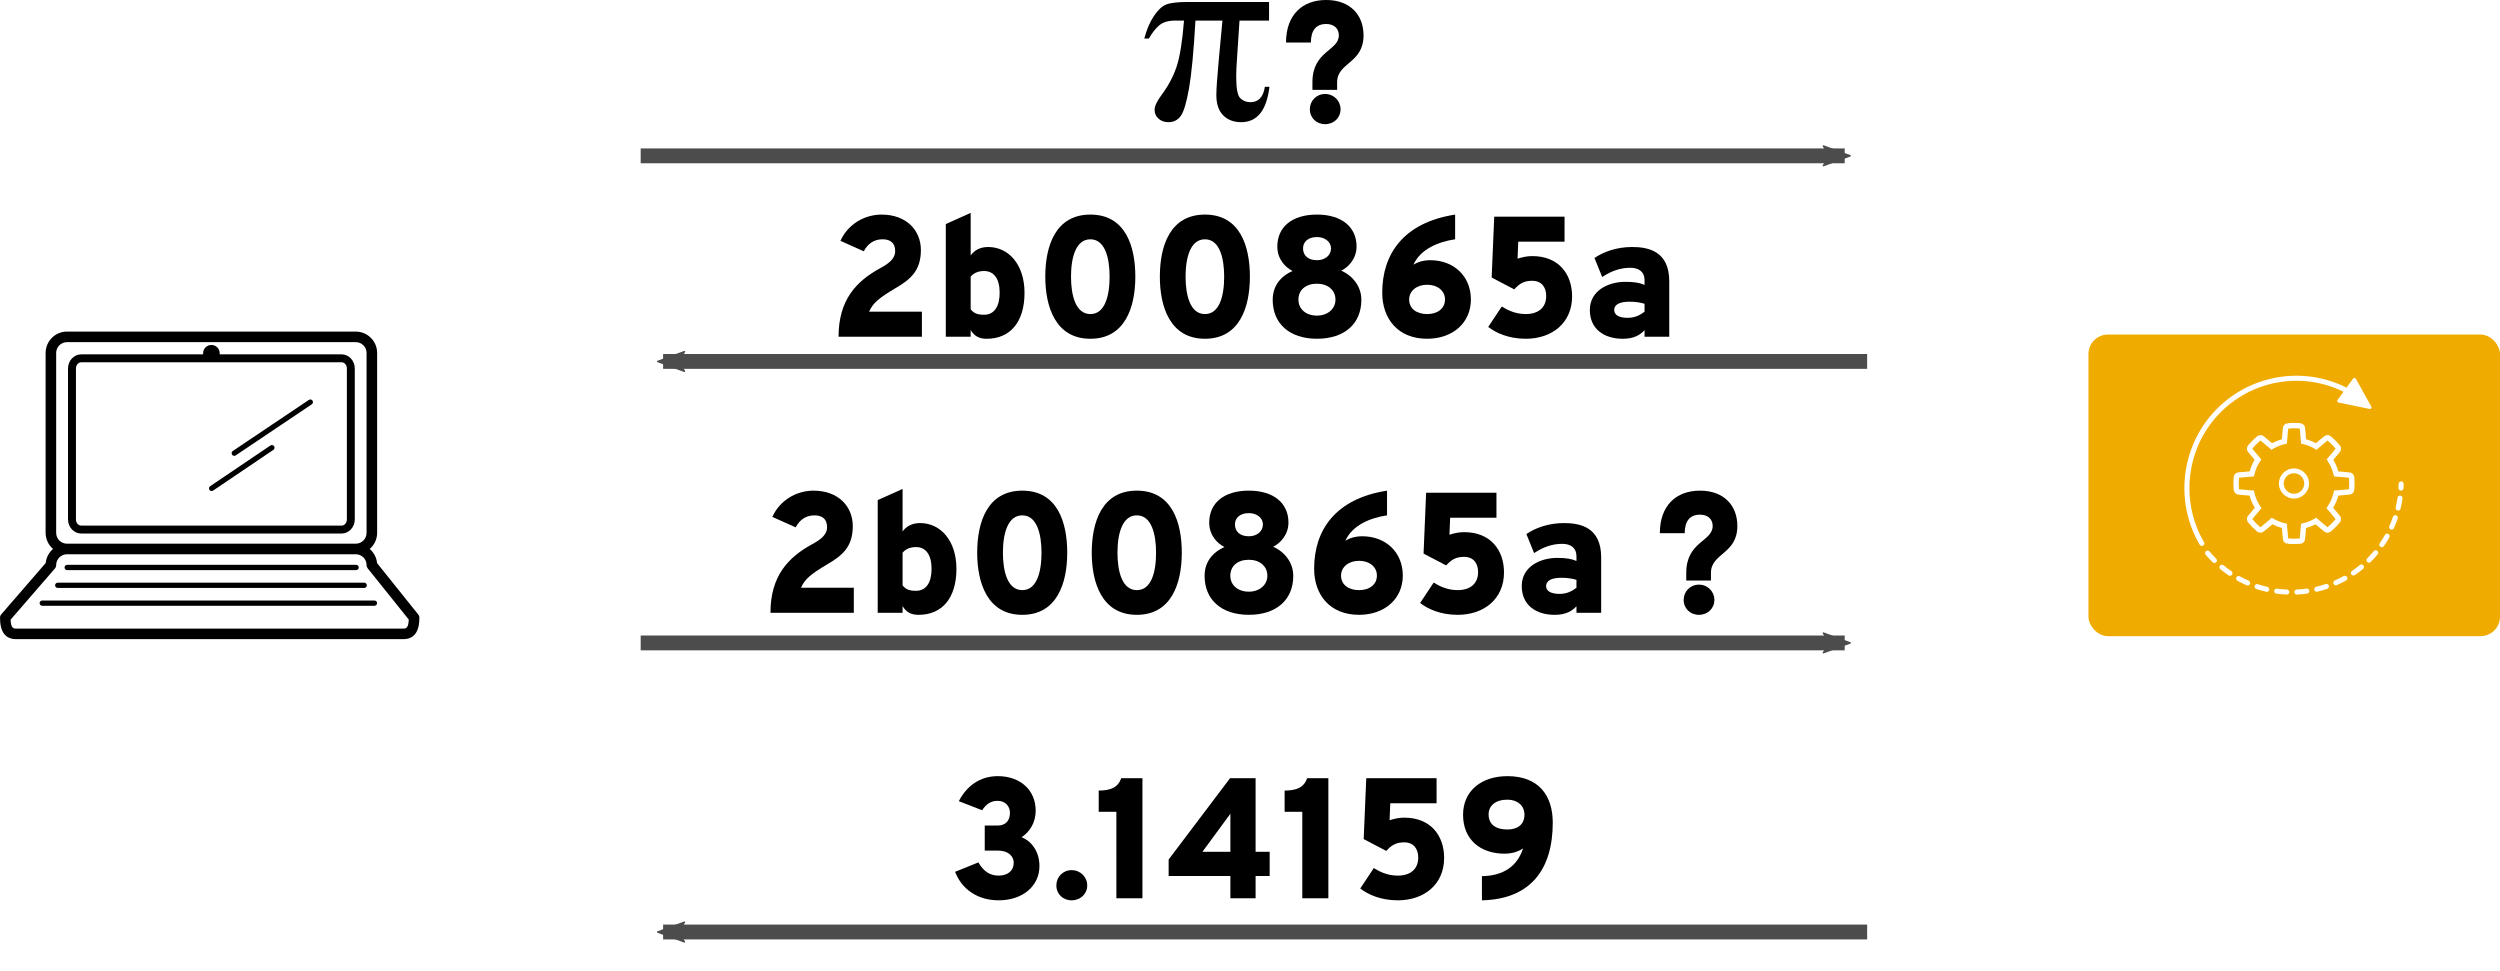 <?xml version="1.0" encoding="UTF-8" standalone="no"?>
<!-- Created with Inkscape (http://www.inkscape.org/) -->

<svg
   xmlns:dc="http://purl.org/dc/elements/1.1/"
   xmlns:cc="http://creativecommons.org/ns#"
   xmlns:rdf="http://www.w3.org/1999/02/22-rdf-syntax-ns#"
   xmlns:svg="http://www.w3.org/2000/svg"
   xmlns="http://www.w3.org/2000/svg"
   xmlns:sodipodi="http://sodipodi.sourceforge.net/DTD/sodipodi-0.dtd"
   xmlns:inkscape="http://www.inkscape.org/namespaces/inkscape"
   width="932.888"
   height="362.222"
   viewBox="0 0 246.827 95.838"
   version="1.1"
   id="svg17266"
   inkscape:version="0.92.2 (5c3e80d, 2017-08-06)"
   sodipodi:docname="asynchronous.svg">
  <defs
     id="defs17260">
    <marker
       inkscape:stockid="Arrow2Mend"
       orient="auto"
       refY="0"
       refX="0"
       id="Arrow2Mend"
       style="overflow:visible"
       inkscape:isstock="true">
      <path
         id="path2938"
         style="fill:#4c4c4c;fill-opacity:1;fill-rule:evenodd;stroke:#4c4c4c;stroke-width:0.625;stroke-linejoin:round;stroke-opacity:1"
         d="M 8.719,4.034 -2.207,0.016 8.719,-4.002 c -1.745,2.372 -1.735,5.617 -6e-7,8.035 z"
         transform="scale(-0.6)"
         inkscape:connector-curvature="0" />
    </marker>
    <marker
       inkscape:stockid="Arrow1Send"
       orient="auto"
       refY="0"
       refX="0"
       id="Arrow1Send"
       style="overflow:visible"
       inkscape:isstock="true">
      <path
         id="path2926"
         d="M 0,0 5,-5 -12.5,0 5,5 Z"
         style="fill:#000000;fill-opacity:1;fill-rule:evenodd;stroke:#000000;stroke-width:1pt;stroke-opacity:1"
         transform="matrix(-0.2,0,0,-0.2,-1.2,0)"
         inkscape:connector-curvature="0" />
    </marker>
    <marker
       inkscape:stockid="Arrow1Mend"
       orient="auto"
       refY="0"
       refX="0"
       id="Arrow1Mend"
       style="overflow:visible"
       inkscape:isstock="true">
      <path
         id="path2920"
         d="M 0,0 5,-5 -12.5,0 5,5 Z"
         style="fill:#000000;fill-opacity:1;fill-rule:evenodd;stroke:#000000;stroke-width:1pt;stroke-opacity:1"
         transform="matrix(-0.4,0,0,-0.4,-4,0)"
         inkscape:connector-curvature="0" />
    </marker>
    <marker
       inkscape:stockid="Arrow1Sstart"
       orient="auto"
       refY="0"
       refX="0"
       id="Arrow1Sstart"
       style="overflow:visible"
       inkscape:isstock="true">
      <path
         id="path2923"
         d="M 0,0 5,-5 -12.5,0 5,5 Z"
         style="fill:#000000;fill-opacity:1;fill-rule:evenodd;stroke:#000000;stroke-width:1pt;stroke-opacity:1"
         transform="matrix(0.2,0,0,0.2,1.2,0)"
         inkscape:connector-curvature="0" />
    </marker>
    <marker
       inkscape:stockid="Arrow2Mend"
       orient="auto"
       refY="0"
       refX="0"
       id="Arrow2Mend-6"
       style="overflow:visible"
       inkscape:isstock="true">
      <path
         inkscape:connector-curvature="0"
         id="path2938-1"
         style="fill:#4c4c4c;fill-opacity:1;fill-rule:evenodd;stroke:#4c4c4c;stroke-width:0.625;stroke-linejoin:round;stroke-opacity:1"
         d="M 8.719,4.034 -2.207,0.016 8.719,-4.002 c -1.745,2.372 -1.735,5.617 -6e-7,8.035 z"
         transform="scale(-0.6)" />
    </marker>
    <marker
       inkscape:stockid="Arrow2Mend"
       orient="auto"
       refY="0"
       refX="0"
       id="Arrow2Mend-6-0"
       style="overflow:visible"
       inkscape:isstock="true">
      <path
         inkscape:connector-curvature="0"
         id="path2938-1-5"
         style="fill:#4c4c4c;fill-opacity:1;fill-rule:evenodd;stroke:#4c4c4c;stroke-width:0.625;stroke-linejoin:round;stroke-opacity:1"
         d="M 8.719,4.034 -2.207,0.016 8.719,-4.002 c -1.745,2.372 -1.735,5.617 -6e-7,8.035 z"
         transform="scale(-0.6)" />
    </marker>
    <marker
       inkscape:stockid="Arrow2Mend"
       orient="auto"
       refY="0"
       refX="0"
       id="Arrow2Mend-0"
       style="overflow:visible"
       inkscape:isstock="true">
      <path
         id="path2938-2"
         style="fill:#4c4c4c;fill-opacity:1;fill-rule:evenodd;stroke:#4c4c4c;stroke-width:0.625;stroke-linejoin:round;stroke-opacity:1"
         d="M 8.719,4.034 -2.207,0.016 8.719,-4.002 c -1.745,2.372 -1.735,5.617 -6e-7,8.035 z"
         transform="scale(-0.6)"
         inkscape:connector-curvature="0" />
    </marker>
  </defs>
  <sodipodi:namedview
     id="base"
     pagecolor="#ffffff"
     bordercolor="#666666"
     borderopacity="1.0"
     inkscape:pageopacity="0.0"
     inkscape:pageshadow="2"
     inkscape:zoom="1.4"
     inkscape:cx="537.45241"
     inkscape:cy="318.41309"
     inkscape:document-units="mm"
     inkscape:current-layer="layer1"
     showgrid="false"
     inkscape:window-width="2552"
     inkscape:window-height="1400"
     inkscape:window-x="4"
     inkscape:window-y="4"
     inkscape:window-maximized="1"
     units="px"
     fit-margin-top="0"
     fit-margin-left="0"
     fit-margin-right="0"
     fit-margin-bottom="0" />
  <g
     inkscape:label="Layer 1"
     inkscape:groupmode="layer"
     id="layer1"
     transform="translate(26.372,-73.133)">
    <g
       id="g1137"
       transform="translate(63.406,57.224)">
      <rect
         ry="1.929"
         y="48.938"
         x="116.417"
         height="29.781"
         width="40.632"
         id="rect874"
         style="opacity:1;fill:#f0ab00;fill-opacity:1;stroke:none;stroke-width:0.638;stroke-miterlimit:4;stroke-dasharray:1.276, 0.638;stroke-dashoffset:0;stroke-opacity:1" />
      <g
         transform="matrix(0.317,0,0,0.317,113.89,40.985)"
         id="g1104">
        <g
           style="display:none"
           id="button"
           display="none">
          <circle
             style="display:inline;fill:#dcdcdc"
             display="inline"
             cx="72"
             cy="72"
             r="54"
             id="circle1012" />
        </g>
        <g
           style="display:none"
           id="template"
           display="none">
          <circle
             style="display:inline;fill:none;stroke:#ffffff;stroke-width:0.25;stroke-miterlimit:10"
             display="inline"
             stroke-miterlimit="10"
             cx="72"
             cy="72"
             r="36"
             id="circle1015" />
          <g
             style="display:inline"
             display="inline"
             id="g1019">
            <circle
               style="fill:none;stroke:#ffffff;stroke-width:0.25;stroke-linecap:round;stroke-miterlimit:10;stroke-dasharray:1.988, 1.988"
               stroke-miterlimit="10"
               cx="72"
               cy="72"
               r="40.5"
               id="circle1017" />
          </g>
          <line
             style="display:inline;fill:none;stroke:#ffffff;stroke-width:0.25;stroke-miterlimit:10"
             display="inline"
             stroke-miterlimit="10"
             x1="72"
             y1="18"
             x2="72"
             y2="126"
             id="line1021" />
          <line
             style="display:inline;fill:none;stroke:#ffffff;stroke-width:0.25;stroke-miterlimit:10"
             display="inline"
             stroke-miterlimit="10"
             x1="126"
             y1="72"
             x2="18"
             y2="72"
             id="line1023" />
          <line
             style="display:inline;fill:none;stroke:#ffffff;stroke-width:0.25;stroke-miterlimit:10"
             display="inline"
             stroke-miterlimit="10"
             x1="110.184"
             y1="33.816"
             x2="33.816"
             y2="110.184"
             id="line1025" />
          <line
             style="display:inline;fill:none;stroke:#ffffff;stroke-width:0.25;stroke-miterlimit:10"
             display="inline"
             stroke-miterlimit="10"
             x1="110.184"
             y1="110.184"
             x2="33.816"
             y2="33.816"
             id="line1027" />
        </g>
        <g
           id="icon">
          <g
             id="g1064">
            <path
               style="fill:#ffffff"
               inkscape:connector-curvature="0"
               d="m 75.875,104.217 c -1.006,0.142 -2.033,0.239 -3.053,0.287 -0.433,0.021 -0.768,0.389 -0.747,0.822 0.02,0.42 0.367,0.748 0.784,0.748 0.013,0 0.025,0 0.038,-0.001 1.067,-0.051 2.143,-0.153 3.198,-0.301 0.429,-0.061 0.728,-0.458 0.668,-0.887 -0.061,-0.429 -0.448,-0.733 -0.888,-0.668 z"
               id="path1030" />
            <path
               style="fill:#ffffff"
               inkscape:connector-curvature="0"
               d="m 69.755,104.508 c -1.018,-0.045 -2.046,-0.139 -3.053,-0.278 -0.427,-0.064 -0.826,0.24 -0.885,0.67 -0.059,0.429 0.241,0.826 0.671,0.885 1.056,0.146 2.132,0.244 3.198,0.291 0.012,0.001 0.024,0.001 0.036,0.001 0.418,0 0.765,-0.329 0.784,-0.75 0.018,-0.432 -0.317,-0.8 -0.751,-0.819 z"
               id="path1032" />
            <path
               style="fill:#ffffff"
               inkscape:connector-curvature="0"
               d="m 81.838,102.803 c -0.971,0.327 -1.963,0.611 -2.948,0.845 -0.423,0.1 -0.683,0.523 -0.583,0.945 0.085,0.361 0.407,0.604 0.763,0.604 0.06,0 0.121,-0.007 0.182,-0.021 1.033,-0.245 2.072,-0.542 3.088,-0.885 0.411,-0.138 0.632,-0.583 0.493,-0.995 -0.139,-0.409 -0.58,-0.634 -0.995,-0.493 z"
               id="path1034" />
            <path
               style="fill:#ffffff"
               inkscape:connector-curvature="0"
               d="m 50.038,96.957 c -0.335,-0.274 -0.829,-0.225 -1.105,0.109 -0.275,0.336 -0.227,0.83 0.109,1.106 0.825,0.676 1.691,1.323 2.575,1.921 0.135,0.091 0.288,0.135 0.439,0.135 0.252,0 0.499,-0.121 0.651,-0.345 0.243,-0.359 0.149,-0.847 -0.21,-1.09 -0.844,-0.572 -1.671,-1.19 -2.459,-1.836 z"
               id="path1036" />
            <path
               style="fill:#ffffff"
               inkscape:connector-curvature="0"
               d="m 63.685,103.674 c -0.991,-0.231 -1.985,-0.51 -2.953,-0.83 -0.414,-0.137 -0.856,0.087 -0.992,0.498 -0.137,0.412 0.087,0.856 0.498,0.992 1.014,0.336 2.054,0.628 3.092,0.869 0.06,0.015 0.119,0.021 0.178,0.021 0.357,0 0.68,-0.245 0.764,-0.607 0.098,-0.423 -0.165,-0.846 -0.587,-0.943 z"
               id="path1038" />
            <path
               style="fill:#ffffff"
               inkscape:connector-curvature="0"
               d="m 45.681,92.648 c -0.278,-0.334 -0.774,-0.375 -1.107,-0.097 -0.332,0.278 -0.375,0.774 -0.097,1.106 0.684,0.816 1.417,1.61 2.177,2.363 0.153,0.151 0.353,0.227 0.552,0.227 0.202,0 0.404,-0.077 0.558,-0.233 0.305,-0.308 0.303,-0.805 -0.006,-1.11 -0.724,-0.718 -1.424,-1.477 -2.077,-2.256 z"
               id="path1040" />
            <path
               style="fill:#ffffff"
               inkscape:connector-curvature="0"
               d="m 87.443,100.321 c -0.404,0.224 -0.814,0.442 -1.232,0.651 -0.501,0.253 -1.007,0.492 -1.516,0.718 -0.396,0.176 -0.575,0.64 -0.4,1.036 0.13,0.293 0.417,0.467 0.719,0.467 0.106,0 0.214,-0.021 0.318,-0.068 0.532,-0.236 1.062,-0.486 1.586,-0.75 0.436,-0.22 0.864,-0.447 1.287,-0.682 0.379,-0.21 0.516,-0.688 0.305,-1.067 -0.21,-0.38 -0.687,-0.518 -1.067,-0.305 z"
               id="path1042" />
            <path
               style="fill:#ffffff"
               inkscape:connector-curvature="0"
               d="m 57.868,101.748 c -0.935,-0.409 -1.861,-0.864 -2.754,-1.355 -0.38,-0.209 -0.857,-0.071 -1.066,0.309 -0.209,0.38 -0.071,0.858 0.309,1.067 0.934,0.514 1.904,0.991 2.882,1.418 0.102,0.045 0.209,0.066 0.314,0.066 0.302,0 0.591,-0.176 0.72,-0.471 0.174,-0.398 -0.008,-0.861 -0.405,-1.034 z"
               id="path1044" />
            <path
               style="fill:#ffffff"
               inkscape:connector-curvature="0"
               d="m 96.847,92.537 c -0.651,0.782 -1.347,1.544 -2.07,2.264 -0.307,0.306 -0.307,0.803 -0.001,1.11 0.153,0.154 0.354,0.231 0.556,0.231 0.201,0 0.401,-0.077 0.554,-0.229 0.757,-0.755 1.487,-1.553 2.168,-2.372 0.278,-0.333 0.232,-0.828 -0.101,-1.106 -0.333,-0.276 -0.828,-0.231 -1.106,0.102 z"
               id="path1046" />
            <path
               style="fill:#ffffff"
               inkscape:connector-curvature="0"
               d="m 92.504,96.865 c -0.782,0.647 -1.607,1.268 -2.452,1.845 -0.358,0.245 -0.451,0.733 -0.206,1.091 0.152,0.223 0.399,0.343 0.65,0.343 0.153,0 0.307,-0.044 0.442,-0.136 0.886,-0.604 1.75,-1.254 2.569,-1.932 0.334,-0.277 0.38,-0.771 0.104,-1.106 -0.279,-0.336 -0.774,-0.382 -1.107,-0.105 z"
               id="path1048" />
            <path
               style="fill:#ffffff"
               inkscape:connector-curvature="0"
               d="m 105.123,75.26 c -0.431,-0.071 -0.827,0.235 -0.889,0.664 -0.147,1.012 -0.341,2.026 -0.578,3.012 -0.101,0.422 0.159,0.846 0.58,0.947 0.061,0.015 0.124,0.021 0.184,0.021 0.354,0 0.676,-0.242 0.763,-0.602 0.248,-1.033 0.451,-2.094 0.604,-3.153 0.063,-0.429 -0.234,-0.827 -0.664,-0.889 z"
               id="path1050" />
            <path
               style="fill:#ffffff"
               inkscape:connector-curvature="0"
               d="m 101.383,87.183 c -0.379,-0.211 -0.857,-0.076 -1.068,0.303 -0.495,0.886 -1.039,1.763 -1.618,2.606 -0.245,0.357 -0.155,0.847 0.202,1.092 0.136,0.094 0.291,0.138 0.444,0.138 0.25,0 0.495,-0.119 0.648,-0.34 0.606,-0.883 1.176,-1.801 1.695,-2.73 0.212,-0.38 0.076,-0.859 -0.303,-1.069 z"
               id="path1052" />
            <path
               style="fill:#ffffff"
               inkscape:connector-curvature="0"
               d="m 103.8,81.392 c -0.411,-0.139 -0.856,0.082 -0.996,0.492 -0.327,0.968 -0.703,1.929 -1.116,2.858 -0.176,0.396 0.002,0.86 0.399,1.037 0.104,0.046 0.212,0.068 0.318,0.068 0.301,0 0.588,-0.173 0.719,-0.466 0.432,-0.972 0.826,-1.979 1.169,-2.991 0.138,-0.413 -0.082,-0.859 -0.493,-0.998 z"
               id="path1054" />
            <path
               style="fill:#ffffff"
               inkscape:connector-curvature="0"
               d="m 105.369,70.832 c -0.438,0 -0.791,0.34 -0.797,0.774 -0.006,0.422 -0.019,0.845 -0.041,1.266 -0.022,0.433 0.311,0.803 0.744,0.825 0.014,10e-4 0.028,10e-4 0.041,10e-4 0.415,0 0.761,-0.325 0.784,-0.745 0.022,-0.441 0.037,-0.883 0.043,-1.325 0.006,-0.433 -0.34,-0.789 -0.774,-0.796 z"
               id="path1056" />
            <path
               style="fill:#ffffff"
               inkscape:connector-curvature="0"
               d="m 87.423,42.908 -1.873,2.578 c -0.099,0.136 -0.123,0.316 -0.062,0.475 0.061,0.158 0.199,0.275 0.365,0.308 l 9.684,1.993 c 0.192,0.039 0.389,-0.037 0.506,-0.195 l 10e-4,-10e-4 c 0.115,-0.158 0.128,-0.368 0.031,-0.536 l -4.83,-8.675 c -0.084,-0.15 -0.236,-0.246 -0.407,-0.256 -0.171,-0.011 -0.335,0.067 -0.435,0.205 l -2.044,2.813 C 74.606,34.725 57.901,37.646 47.28,48.958 36.743,60.182 34.826,77.283 42.619,90.545 c 0.146,0.248 0.409,0.387 0.678,0.387 0.135,0 0.272,-0.035 0.397,-0.108 0.374,-0.22 0.499,-0.701 0.279,-1.075 C 36.531,77.085 38.362,60.752 48.425,50.033 58.51,39.294 74.335,36.474 87.423,42.908 Z"
               id="path1058" />
            <path
               style="fill:#ffffff"
               inkscape:connector-curvature="0"
               d="m 90.775,73.374 c 0.01,-0.17 0.077,-1.361 0.077,-1.998 0,-0.57 -0.06,-1.388 -0.089,-1.782 l -0.011,-0.161 c -0.037,-0.582 -0.548,-1.103 -1.011,-1.299 -0.148,-0.063 -0.333,-0.141 -3.965,-0.424 -0.35,-1.266 -0.868,-2.47 -1.547,-3.59 2.158,-2.532 2.224,-2.699 2.28,-2.842 0.189,-0.464 0.182,-1.194 -0.202,-1.63 l -0.113,-0.13 c -0.262,-0.303 -0.79,-0.915 -1.191,-1.316 -0.469,-0.468 -1.421,-1.318 -1.537,-1.417 -0.119,-0.088 -0.547,-0.375 -1.092,-0.375 -0.284,0 -0.547,0.077 -0.781,0.229 -0.252,0.164 -1.19,0.938 -2.793,2.305 -0.963,-0.522 -1.984,-0.932 -3.046,-1.221 -0.126,-1.605 -0.282,-3.435 -0.361,-3.808 -0.155,-0.722 -0.829,-1.133 -1.519,-1.228 -0.17,-0.01 -1.361,-0.077 -1.998,-0.077 -0.57,0 -1.385,0.06 -1.783,0.089 l 0.037,0.498 v 0 L 69.935,52.71 c -0.581,0.036 -1.104,0.547 -1.297,1.003 -0.063,0.146 -0.143,0.326 -0.43,4.009 -1.061,0.289 -2.082,0.698 -3.046,1.221 -1.602,-1.366 -2.54,-2.141 -2.793,-2.305 -0.234,-0.152 -0.497,-0.229 -0.781,-0.229 -0.545,0 -0.973,0.287 -1.148,0.421 -0.054,0.049 -1.009,0.898 -1.48,1.37 -0.404,0.404 -0.94,1.025 -1.229,1.359 l -0.074,0.085 c -0.386,0.438 -0.394,1.167 -0.206,1.627 0.059,0.148 0.124,0.315 2.282,2.847 -0.679,1.12 -1.197,2.324 -1.547,3.59 -3.639,0.284 -3.82,0.362 -3.967,0.424 -0.461,0.196 -0.972,0.717 -1.009,1.302 l -0.012,0.16 c -0.028,0.392 -0.088,1.209 -0.088,1.78 0,0.637 0.067,1.828 0.085,2.088 0.086,0.6 0.497,1.273 1.22,1.428 0.37,0.079 2.166,0.232 3.741,0.357 0.357,1.336 0.904,2.605 1.628,3.781 -2.204,2.583 -2.272,2.753 -2.332,2.903 -0.188,0.464 -0.182,1.194 0.208,1.637 l 0.119,0.137 c 0.265,0.306 0.785,0.907 1.18,1.303 0.472,0.472 1.427,1.321 1.537,1.417 0.085,0.062 0.532,0.375 1.092,0.375 0.284,0 0.547,-0.077 0.781,-0.229 0.259,-0.168 1.233,-0.974 2.899,-2.396 0.937,0.498 1.926,0.89 2.947,1.167 0.279,3.574 0.357,3.756 0.42,3.9 0.195,0.461 0.718,0.972 1.299,1.008 l 0.031,-0.499 v 0 l 0.131,0.511 c 0.395,0.029 1.209,0.088 1.779,0.088 0.637,0 1.828,-0.067 2.089,-0.085 0.599,-0.087 1.272,-0.498 1.428,-1.22 0.079,-0.37 0.23,-2.145 0.353,-3.704 1.023,-0.278 2.012,-0.669 2.947,-1.167 1.201,1.025 2.582,2.189 2.9,2.396 0.234,0.152 0.497,0.229 0.782,0.229 0.544,0 0.972,-0.287 1.142,-0.417 0.065,-0.057 1.018,-0.907 1.486,-1.375 0.4,-0.401 0.93,-1.012 1.199,-1.325 l 0.104,-0.12 c 0.386,-0.438 0.394,-1.167 0.205,-1.629 -0.061,-0.152 -0.129,-0.322 -2.333,-2.906 0.724,-1.176 1.271,-2.445 1.628,-3.781 1.575,-0.125 3.369,-0.277 3.741,-0.357 0.725,-0.152 1.136,-0.826 1.229,-1.515 z m -6.314,0.309 -0.132,0.602 c -0.348,1.564 -0.979,3.027 -1.876,4.347 l -0.356,0.526 0.413,0.483 c 1.563,1.824 2.31,2.738 2.437,2.953 l -0.024,0.028 c -0.234,0.271 -0.735,0.851 -1.095,1.21 -0.42,0.419 -1.284,1.191 -1.35,1.255 -0.014,0.009 -0.037,0.021 -0.058,0.031 -0.358,-0.272 -1.595,-1.307 -3.084,-2.584 l -0.452,-0.386 -0.511,0.301 c -1.118,0.656 -2.327,1.134 -3.593,1.42 l -0.601,0.135 -0.046,0.613 c -0.153,1.983 -0.293,3.555 -0.354,3.989 -0.007,0.004 -0.009,0.007 -10e-4,0.008 -0.161,0.009 -1.311,0.074 -1.902,0.074 -0.524,0 -1.292,-0.057 -1.66,-0.084 L 70.186,88.6 c -0.049,-0.346 -0.171,-1.573 -0.354,-3.983 l -0.047,-0.614 -0.601,-0.134 c -1.266,-0.286 -2.475,-0.764 -3.592,-1.42 l -0.512,-0.301 -0.452,0.386 c -1.52,1.302 -2.734,2.319 -3.086,2.585 -0.009,-0.003 -0.016,-0.004 -0.008,0.004 -0.116,-0.103 -0.979,-0.873 -1.396,-1.291 -0.363,-0.364 -0.854,-0.931 -1.136,-1.258 0.22,-0.293 1.03,-1.276 2.45,-2.934 L 61.868,79.157 61.51,78.63 c -0.896,-1.319 -1.527,-2.782 -1.875,-4.345 l -0.132,-0.603 -0.617,-0.048 c -1.996,-0.153 -3.58,-0.294 -4.024,-0.355 -0.007,-0.016 -0.012,-0.032 -0.014,-0.044 -0.015,-0.262 -0.072,-1.306 -0.072,-1.86 0,-0.522 0.057,-1.289 0.085,-1.658 l 0.002,-0.034 c 0.395,-0.057 1.849,-0.193 4.048,-0.36 l 0.61,-0.046 0.137,-0.596 c 0.345,-1.497 0.951,-2.9 1.802,-4.171 L 61.81,63.986 61.4,63.507 C 59.777,61.61 59.132,60.812 59.019,60.618 l 0.005,-0.005 c 0.241,-0.28 0.745,-0.863 1.114,-1.233 0.419,-0.419 1.281,-1.188 1.344,-1.251 0.018,-0.012 0.042,-0.024 0.063,-0.035 0.261,0.199 1.095,0.881 2.981,2.495 l 0.455,0.391 0.514,-0.308 c 1.142,-0.683 2.38,-1.179 3.682,-1.474 l 0.598,-0.136 0.05,-0.613 c 0.195,-2.578 0.322,-3.834 0.388,-4.089 h 0.006 c 0.368,-0.027 1.136,-0.084 1.66,-0.084 0.591,0 1.739,0.065 1.831,0.065 0.024,0.005 0.05,0.013 0.072,0.021 0.057,0.41 0.189,1.851 0.36,4.087 l 0.047,0.613 0.6,0.136 c 1.302,0.294 2.541,0.791 3.683,1.473 l 0.514,0.309 0.455,-0.39 c 1.889,-1.617 2.723,-2.298 2.982,-2.496 0.014,0.005 0.023,0.009 0.025,0.009 0,0 0,0 0,0 0.168,0.15 0.979,0.875 1.38,1.277 0.369,0.37 0.887,0.969 1.119,1.239 l 0.017,0.019 c -0.188,0.249 -0.846,1.06 -2.396,2.871 l -0.411,0.48 0.352,0.524 c 0.851,1.272 1.456,2.675 1.801,4.171 l 0.137,0.596 0.61,0.046 c 2.279,0.174 3.758,0.313 4.05,0.386 v 0.009 c 0.028,0.369 0.085,1.135 0.085,1.657 0,0.554 -0.058,1.599 -0.064,1.828 -0.006,0.025 -0.014,0.053 -0.022,0.076 -0.443,0.062 -2.027,0.202 -4.024,0.355 z"
               id="path1060" />
            <path
               style="fill:#ffffff"
               inkscape:connector-curvature="0"
               d="m 71.982,66.788 c -2.588,0 -4.693,2.105 -4.693,4.693 0,2.588 2.105,4.693 4.693,4.693 2.587,0 4.692,-2.105 4.692,-4.693 0,-2.588 -2.105,-4.693 -4.692,-4.693 z m 0,7.887 c -1.762,0 -3.195,-1.433 -3.195,-3.195 0,-1.762 1.434,-3.195 3.195,-3.195 1.761,0 3.194,1.433 3.194,3.195 0,1.762 -1.432,3.195 -3.194,3.195 z"
               id="path1062" />
          </g>
        </g>
      </g>
    </g>
    <path
       id="path2268"
       d="m 14.918,133.799 -4.062,-5.069 c -0.052,-0.558 -0.324,-1.051 -0.726,-1.399 0.446,-0.387 0.733,-0.952 0.733,-1.586 v -17.763 c 0,-1.164 -0.946,-2.112 -2.111,-2.112 H -19.758 c -1.164,0 -2.111,0.947 -2.111,2.112 v 17.763 c 0,0.635 0.287,1.199 0.733,1.586 -0.399,0.345 -0.669,0.834 -0.723,1.388 l -4.385,5.065 c -0.082,0.095 -0.127,0.216 -0.127,0.341 0,1.401 0.535,2.112 1.59,2.112 h 38.225 c 1.054,0 1.59,-0.711 1.59,-2.112 0,-0.118 -0.04,-0.233 -0.115,-0.326 z m -35.744,-8.055 v -17.763 c 0,-0.589 0.479,-1.069 1.068,-1.069 H 8.751 c 0.59,0 1.068,0.48 1.068,1.069 v 17.763 c 0,0.589 -0.478,1.068 -1.068,1.068 H -19.758 c -0.589,0 -1.068,-0.479 -1.068,-1.068 z m 34.269,9.45 h -38.225 c -0.229,0 -0.509,0 -0.544,-0.879 l 4.372,-5.05 c 0.082,-0.095 0.127,-0.216 0.127,-0.341 0,-0.59 0.479,-1.069 1.068,-1.069 H 8.752 c 0.59,0 1.068,0.479 1.068,1.069 0,0.118 0.041,0.233 0.115,0.326 l 4.052,5.054 c -0.033,0.89 -0.315,0.89 -0.544,0.89 z M 7.355,108.118 h -12.044 c 0.004,-0.035 0.01,-0.07 0.01,-0.107 0,-0.453 -0.367,-0.821 -0.82,-0.821 -0.454,0 -0.821,0.368 -0.821,0.821 0,0.036 0.006,0.071 0.01,0.107 H -18.354 c -0.718,0 -1.303,0.626 -1.303,1.393 v 14.905 c 0,0.768 0.585,1.393 1.303,1.393 H 7.354 c 0.718,0 1.302,-0.624 1.302,-1.393 v -14.905 c 0,-0.767 -0.584,-1.393 -1.302,-1.393 z m 0.52,16.298 c 0,0.337 -0.233,0.61 -0.52,0.61 H -18.353 c -0.286,0 -0.52,-0.274 -0.52,-0.61 v -14.905 c 0,-0.336 0.234,-0.61 0.52,-0.61 H 7.355 c 0.287,0 0.52,0.274 0.52,0.61 z m -27.873,4.744 c 0,-0.145 0.117,-0.261 0.261,-0.261 H 8.788 c 0.144,0 0.261,0.116 0.261,0.261 0,0.143 -0.117,0.261 -0.261,0.261 H -19.738 c -0.144,0 -0.261,-0.117 -0.261,-0.261 z m -0.932,1.761 c 0,-0.145 0.117,-0.261 0.261,-0.261 H 9.586 c 0.143,0 0.261,0.116 0.261,0.261 0,0.143 -0.118,0.261 -0.261,0.261 H -20.67 c -0.144,0 -0.261,-0.117 -0.261,-0.261 z m -1.269,1.5 h 32.794 c 0.144,0 0.261,0.116 0.261,0.261 0,0.143 -0.117,0.261 -0.261,0.261 h -32.794 c -0.145,0 -0.261,-0.117 -0.261,-0.261 0,-0.145 0.116,-0.261 0.261,-0.261 z M 4.482,112.687 c 0.08,0.119 0.05,0.281 -0.07,0.362 l -7.51,5.044 c -0.045,0.03 -0.096,0.045 -0.146,0.045 -0.083,0 -0.165,-0.041 -0.215,-0.115 -0.081,-0.119 -0.05,-0.281 0.069,-0.362 l 7.51,-5.044 c 0.119,-0.08 0.282,-0.049 0.363,0.07 z m -3.793,4.498 c 0.081,0.119 0.05,0.282 -0.07,0.363 l -5.948,4.019 c -0.045,0.03 -0.096,0.045 -0.146,0.045 -0.083,0 -0.166,-0.041 -0.216,-0.115 -0.081,-0.119 -0.05,-0.281 0.07,-0.363 l 5.948,-4.018 c 0.118,-0.08 0.281,-0.05 0.362,0.069 z"
       inkscape:connector-curvature="0"
       style="stroke-width:0.522" />
    <g
       id="g19610"
       transform="translate(0,21.431)">
      <path
         inkscape:connector-curvature="0"
         id="path17391"
         d="M 36.883,67.089 H 155.757"
         style="fill:#4c4c4c;stroke:#4c4c4c;stroke-width:1.465;stroke-linecap:butt;stroke-linejoin:miter;stroke-miterlimit:4;stroke-dasharray:none;stroke-opacity:1;marker-end:url(#Arrow2Mend)" />
      <path
         sodipodi:nodetypes="cccccccccscccccccsccccccccccccc"
         id="text2175"
         d="m 98.923,51.898 v 1.835 h -2.917 l -0.251,3.822 c -0.05,0.662 -0.075,1.236 -0.075,1.722 -10e-6,1.165 0.136,1.875 0.409,2.131 0.272,0.256 0.601,0.383 0.987,0.383 0.805,0 1.282,-0.507 1.433,-1.521 h 0.453 c -0.277,2.33 -1.207,3.495 -2.791,3.495 -0.738,0 -1.33,-0.226 -1.779,-0.679 -0.448,-0.453 -0.673,-1.123 -0.673,-2.011 -10e-6,-0.587 0.088,-1.827 0.264,-3.721 l 0.339,-3.62 h -2.665 c -0.176,3.051 -0.388,5.28 -0.635,6.688 -0.247,1.408 -0.52,2.317 -0.817,2.728 -0.298,0.411 -0.702,0.616 -1.213,0.616 -0.386,0 -0.71,-0.113 -0.974,-0.339 -0.264,-0.226 -0.396,-0.524 -0.396,-0.893 0,-0.352 0.226,-0.834 0.679,-1.446 0.662,-0.888 1.157,-1.812 1.483,-2.772 0.327,-0.96 0.574,-2.487 0.742,-4.582 h -0.855 c -0.687,10e-6 -1.213,0.153 -1.578,0.459 -0.365,0.306 -0.71,0.744 -1.037,1.314 h -0.453 c 0.243,-0.897 0.557,-1.634 0.943,-2.213 0.386,-0.578 0.781,-0.955 1.188,-1.131 0.406,-0.176 1.129,-0.264 2.169,-0.264 z"
         style="font-style:normal;font-weight:normal;font-size:2050.278px;font-family:'Times New Roman';fill:#000000;fill-opacity:1;stroke:none;stroke-width:0.013px;stroke-linecap:butt;stroke-linejoin:miter;stroke-opacity:1"
         inkscape:connector-curvature="0" />
      <g
         transform="translate(0,-42.863)"
         id="text18300"
         style="font-style:normal;font-variant:normal;font-weight:900;font-stretch:normal;font-size:16.933px;line-height:1.25;font-family:Overpass;-inkscape-font-specification:'Overpass Heavy';letter-spacing:0px;word-spacing:0px;stroke-width:0.265"
         aria-label="?">
        <path
           id="path18516"
           style="font-style:normal;font-variant:normal;font-weight:900;font-stretch:normal;font-size:16.933px;font-family:Overpass;-inkscape-font-specification:'Overpass Heavy';stroke-width:0.265"
           d="m 103.205,103.437 h 2.438 v -0.745 c 0,-1.981 2.608,-1.846 2.608,-4.64 0,-1.981 -1.287,-3.488 -3.691,-3.488 -2.337,0 -3.962,1.456 -3.962,4.199 h 2.455 c 0,-1.168 0.491,-1.829 1.507,-1.829 0.813,0 1.253,0.474 1.253,1.118 0,1.541 -2.608,1.524 -2.608,4.623 z m 1.253,3.387 c 0.864,0 1.524,-0.627 1.524,-1.473 0,-0.83 -0.66,-1.507 -1.524,-1.507 -0.864,0 -1.507,0.677 -1.507,1.507 0,0.847 0.643,1.473 1.507,1.473 z"
           inkscape:connector-curvature="0" />
      </g>
    </g>
    <g
       id="g18942"
       transform="translate(0,21.431)">
      <path
         inkscape:connector-curvature="0"
         id="path17391-0"
         d="M 157.972,143.719 H 39.098"
         style="fill:#4c4c4c;stroke:#4c4c4c;stroke-width:1.465;stroke-linecap:butt;stroke-linejoin:miter;stroke-miterlimit:4;stroke-dasharray:none;stroke-opacity:1;marker-end:url(#Arrow2Mend-6)" />
      <g
         id="text18300-2"
         style="font-style:normal;font-variant:normal;font-weight:900;font-stretch:normal;font-size:16.933px;line-height:1.25;font-family:Overpass;-inkscape-font-specification:'Overpass Heavy';letter-spacing:0px;word-spacing:0px;stroke-width:0.265"
         aria-label="3.14159">
        <path
           inkscape:connector-curvature="0"
           id="path18519"
           style="font-style:normal;font-variant:normal;font-weight:900;font-stretch:normal;font-size:16.933px;font-family:Overpass;-inkscape-font-specification:'Overpass Heavy';stroke-width:0.265"
           d="m 72.223,140.592 c 2.405,0 4.03,-1.439 4.03,-3.37 0,-1.524 -0.847,-2.506 -1.761,-2.862 0.796,-0.525 1.389,-1.422 1.389,-2.625 0,-2.015 -1.507,-3.404 -3.742,-3.404 -1.778,0 -3.099,0.999 -3.844,2.472 l 2.303,0.897 c 0.356,-0.576 0.847,-0.931 1.507,-0.931 0.796,0 1.236,0.542 1.236,1.185 0,0.813 -0.474,1.253 -1.202,1.253 h -1.287 v 2.472 h 1.287 c 1.101,0 1.575,0.61 1.575,1.185 0,0.813 -0.593,1.287 -1.49,1.287 -0.796,0 -1.456,-0.356 -1.998,-1.304 l -2.303,0.931 c 0.677,1.727 2.218,2.811 4.301,2.811 z" />
        <path
           inkscape:connector-curvature="0"
           id="path18521"
           style="font-style:normal;font-variant:normal;font-weight:900;font-stretch:normal;font-size:16.933px;font-family:Overpass;-inkscape-font-specification:'Overpass Heavy';stroke-width:0.265"
           d="m 79.43,140.592 c 0.864,0 1.541,-0.627 1.541,-1.473 0,-0.83 -0.677,-1.507 -1.541,-1.507 -0.864,0 -1.507,0.677 -1.507,1.507 0,0.847 0.643,1.473 1.507,1.473 z" />
        <path
           inkscape:connector-curvature="0"
           id="path18523"
           style="font-style:normal;font-variant:normal;font-weight:900;font-stretch:normal;font-size:16.933px;font-family:Overpass;-inkscape-font-specification:'Overpass Heavy';stroke-width:0.265"
           d="M 83.849,140.389 H 86.422 v -11.853 h -2.1 c -0.305,0.931 -1.084,1.219 -2.218,1.219 v 2.1 h 1.744 z" />
        <path
           inkscape:connector-curvature="0"
           id="path18525"
           style="font-style:normal;font-variant:normal;font-weight:900;font-stretch:normal;font-size:16.933px;font-family:Overpass;-inkscape-font-specification:'Overpass Heavy';stroke-width:0.265"
           d="m 95.105,140.389 h 2.489 v -2.201 h 1.389 v -2.388 h -1.389 v -7.264 h -2.523 l -6.062,8.026 v 1.626 h 6.096 z m 0,-4.589 h -2.76 l 2.76,-3.759 z" />
        <path
           inkscape:connector-curvature="0"
           id="path18527"
           style="font-style:normal;font-variant:normal;font-weight:900;font-stretch:normal;font-size:16.933px;font-family:Overpass;-inkscape-font-specification:'Overpass Heavy';stroke-width:0.265"
           d="m 102.204,140.389 h 2.574 v -11.853 h -2.1 c -0.305,0.931 -1.084,1.219 -2.218,1.219 v 2.1 h 1.744 z" />
        <path
           inkscape:connector-curvature="0"
           id="path18529"
           style="font-style:normal;font-variant:normal;font-weight:900;font-stretch:normal;font-size:16.933px;font-family:Overpass;-inkscape-font-specification:'Overpass Heavy';stroke-width:0.265"
           d="m 111.636,140.592 c 2.608,0 4.572,-1.575 4.572,-4.183 0,-2.218 -1.338,-3.979 -3.929,-3.979 -0.542,0 -0.965,0.102 -1.456,0.254 l 0.068,-1.676 h 4.572 v -2.472 h -6.943 l -0.254,6.011 2.235,1.168 c 0.474,-0.542 0.948,-0.847 1.761,-0.847 0.931,0 1.389,0.627 1.389,1.507 0,1.168 -0.813,1.778 -2.015,1.778 -0.999,0 -1.778,-0.373 -2.371,-0.745 l -1.338,2.015 c 0.745,0.576 1.981,1.168 3.708,1.168 z" />
        <path
           inkscape:connector-curvature="0"
           id="path18531"
           style="font-style:normal;font-variant:normal;font-weight:900;font-stretch:normal;font-size:16.933px;font-family:Overpass;-inkscape-font-specification:'Overpass Heavy';stroke-width:0.265"
           d="m 119.94,140.592 c 4.775,-0.102 6.993,-3.031 6.993,-7.671 0,-2.675 -1.389,-4.589 -4.47,-4.589 -2.574,0 -4.386,1.456 -4.386,3.81 0,2.472 1.727,3.844 4.098,3.844 0.745,0 1.372,-0.203 1.829,-0.525 -0.694,2.151 -2.455,2.726 -4.064,2.743 z m 2.506,-6.993 c -1.151,0 -1.846,-0.508 -1.846,-1.49 0,-0.864 0.677,-1.456 1.863,-1.456 0.982,0 1.676,0.593 1.676,1.473 0,0.999 -0.694,1.473 -1.693,1.473 z" />
      </g>
    </g>
    <path
       style="fill:#4c4c4c;stroke:#4c4c4c;stroke-width:1.465;stroke-linecap:butt;stroke-linejoin:miter;stroke-miterlimit:4;stroke-dasharray:none;stroke-opacity:1;marker-end:url(#Arrow2Mend-6-0)"
       d="M 157.972,108.817 H 39.098"
       id="path17391-0-5"
       inkscape:connector-curvature="0" />
    <path
       style="fill:#4c4c4c;stroke:#4c4c4c;stroke-width:1.465;stroke-linecap:butt;stroke-linejoin:miter;stroke-miterlimit:4;stroke-dasharray:none;stroke-opacity:1;marker-end:url(#Arrow2Mend-0)"
       d="M 36.883,136.61 H 155.757"
       id="path17391-8"
       inkscape:connector-curvature="0" />
    <g
       aria-label="2b00865a"
       style="font-style:normal;font-variant:normal;font-weight:900;font-stretch:normal;font-size:16.933px;line-height:1.25;font-family:Overpass;-inkscape-font-specification:'Overpass Heavy';letter-spacing:0px;word-spacing:0px;stroke-width:0.265"
       id="text19928">
      <path
         d="m 56.419,106.376 h 8.23 v -2.472 h -5.215 c 0.389,-0.881 1.016,-1.372 2.608,-2.32 1.456,-0.847 2.506,-1.71 2.506,-3.759 0,-1.93 -1.405,-3.505 -3.878,-3.505 -1.71,0 -3.336,0.965 -4.064,2.591 l 2.303,1.033 c 0.389,-0.745 1.016,-1.185 1.846,-1.185 0.779,0 1.253,0.356 1.253,1.168 0,0.813 -0.745,1.287 -1.524,1.71 -2.303,1.27 -4.064,3.099 -4.064,6.739 z"
         style="font-style:normal;font-variant:normal;font-weight:900;font-stretch:normal;font-size:16.933px;font-family:Overpass;-inkscape-font-specification:'Overpass Heavy';stroke-width:0.265"
         id="path20003" />
      <path
         d="m 71.055,106.579 c 2.269,0 3.725,-1.609 3.725,-4.538 0,-2.777 -1.558,-4.521 -3.59,-4.521 -0.813,0 -1.372,0.339 -1.727,0.83 v -4.199 l -2.455,1.101 v 11.125 h 2.455 v -0.66 c 0.373,0.627 0.864,0.864 1.592,0.864 z m -0.271,-2.371 c -0.694,0 -1.033,-0.169 -1.321,-0.542 v -3.217 c 0.22,-0.271 0.627,-0.559 1.321,-0.559 0.982,0 1.541,0.762 1.541,2.151 0,1.338 -0.525,2.167 -1.541,2.167 z"
         style="font-style:normal;font-variant:normal;font-weight:900;font-stretch:normal;font-size:16.933px;font-family:Overpass;-inkscape-font-specification:'Overpass Heavy';stroke-width:0.265"
         id="path20005" />
      <path
         d="m 81.283,106.579 c 3.421,0 4.437,-3.116 4.437,-6.13 0,-2.997 -0.965,-6.13 -4.437,-6.13 -3.437,0 -4.453,3.082 -4.453,6.13 0,2.896 0.965,6.13 4.453,6.13 z m 0,-2.438 c -1.456,0 -1.913,-1.846 -1.913,-3.691 0,-1.93 0.491,-3.691 1.913,-3.691 1.439,0 1.897,1.829 1.897,3.691 0,1.93 -0.474,3.691 -1.897,3.691 z"
         style="font-style:normal;font-variant:normal;font-weight:900;font-stretch:normal;font-size:16.933px;font-family:Overpass;-inkscape-font-specification:'Overpass Heavy';stroke-width:0.265"
         id="path20007" />
      <path
         d="m 92.594,106.579 c 3.421,0 4.437,-3.116 4.437,-6.13 0,-2.997 -0.965,-6.13 -4.437,-6.13 -3.437,0 -4.453,3.082 -4.453,6.13 0,2.896 0.965,6.13 4.453,6.13 z m 0,-2.438 c -1.456,0 -1.913,-1.846 -1.913,-3.691 0,-1.93 0.491,-3.691 1.913,-3.691 1.439,0 1.897,1.829 1.897,3.691 0,1.93 -0.474,3.691 -1.897,3.691 z"
         style="font-style:normal;font-variant:normal;font-weight:900;font-stretch:normal;font-size:16.933px;font-family:Overpass;-inkscape-font-specification:'Overpass Heavy';stroke-width:0.265"
         id="path20009" />
      <path
         d="m 103.651,106.579 c 2.743,0 4.386,-1.507 4.386,-3.844 0,-1.287 -0.813,-2.354 -1.981,-2.879 0.66,-0.322 1.507,-1.151 1.507,-2.388 0,-1.897 -1.439,-3.15 -3.912,-3.15 -2.489,0 -3.912,1.253 -3.912,3.15 0,1.287 0.83,2.083 1.507,2.421 -1.236,0.542 -1.964,1.524 -1.964,2.845 0,2.337 1.643,3.844 4.369,3.844 z m 0,-7.755 c -0.897,0 -1.372,-0.491 -1.372,-1.168 0,-0.627 0.474,-1.118 1.372,-1.118 0.813,0 1.389,0.491 1.389,1.118 0,0.677 -0.576,1.168 -1.389,1.168 z m 0,5.469 c -1.101,0 -1.829,-0.66 -1.829,-1.575 0,-0.965 0.728,-1.575 1.829,-1.575 1.05,0 1.829,0.61 1.829,1.575 0,0.914 -0.779,1.575 -1.829,1.575 z"
         style="font-style:normal;font-variant:normal;font-weight:900;font-stretch:normal;font-size:16.933px;font-family:Overpass;-inkscape-font-specification:'Overpass Heavy';stroke-width:0.265"
         id="path20011" />
      <path
         d="m 114.533,106.579 c 2.523,0 4.318,-1.575 4.318,-3.878 0,-2.303 -1.693,-3.878 -3.996,-3.878 -0.711,0 -1.27,0.186 -1.676,0.44 0.711,-1.575 2.523,-2.269 4.115,-2.506 v -2.438 c -5.131,0.796 -7.197,3.929 -7.197,7.705 0,2.591 1.558,4.555 4.437,4.555 z m 0,-2.438 c -1.033,0 -1.778,-0.525 -1.778,-1.439 0,-0.847 0.745,-1.456 1.778,-1.456 0.999,0 1.761,0.576 1.761,1.456 0,0.914 -0.762,1.439 -1.761,1.439 z"
         style="font-style:normal;font-variant:normal;font-weight:900;font-stretch:normal;font-size:16.933px;font-family:Overpass;-inkscape-font-specification:'Overpass Heavy';stroke-width:0.265"
         id="path20013" />
      <path
         d="m 124.271,106.579 c 2.608,0 4.572,-1.575 4.572,-4.183 0,-2.218 -1.338,-3.979 -3.929,-3.979 -0.542,0 -0.965,0.102 -1.456,0.254 l 0.068,-1.676 h 4.572 v -2.472 h -6.943 l -0.254,6.011 2.235,1.168 c 0.474,-0.542 0.948,-0.847 1.761,-0.847 0.931,0 1.389,0.627 1.389,1.507 0,1.168 -0.813,1.778 -2.015,1.778 -0.999,0 -1.778,-0.373 -2.371,-0.745 l -1.338,2.015 c 0.745,0.576 1.981,1.168 3.708,1.168 z"
         style="font-style:normal;font-variant:normal;font-weight:900;font-stretch:normal;font-size:16.933px;font-family:Overpass;-inkscape-font-specification:'Overpass Heavy';stroke-width:0.265"
         id="path20015" />
      <path
         d="m 135.997,106.376 h 2.438 v -5.469 c 0,-2.98 -2.066,-3.387 -3.675,-3.387 -1.524,0 -2.811,0.474 -3.708,1.084 l 0.762,1.88 c 0.914,-0.61 1.812,-0.914 2.777,-0.914 0.847,0 1.405,0.406 1.405,1.219 v 0.474 c -0.491,-0.22 -1.05,-0.305 -1.897,-0.305 -1.71,0 -3.505,0.881 -3.505,2.777 0,1.897 1.422,2.845 3.251,2.845 1.118,0 1.727,-0.389 2.151,-0.847 z m -1.676,-1.863 c -0.847,0 -1.321,-0.288 -1.321,-0.762 0,-0.627 0.677,-0.83 1.524,-0.83 0.542,0 1.016,0.068 1.473,0.203 v 0.779 c -0.406,0.322 -0.931,0.61 -1.676,0.61 z"
         style="font-style:normal;font-variant:normal;font-weight:900;font-stretch:normal;font-size:16.933px;font-family:Overpass;-inkscape-font-specification:'Overpass Heavy';stroke-width:0.265"
         id="path20017" />
    </g>
    <g
       aria-label="2b00865a ?"
       style="font-style:normal;font-variant:normal;font-weight:900;font-stretch:normal;font-size:16.933px;line-height:1.25;font-family:Overpass;-inkscape-font-specification:'Overpass Heavy';letter-spacing:0px;word-spacing:0px;stroke-width:0.265"
       id="text19928-3">
      <path
         d="m 49.696,133.632 h 8.23 v -2.472 h -5.215 c 0.389,-0.881 1.016,-1.372 2.608,-2.32 1.456,-0.847 2.506,-1.71 2.506,-3.759 0,-1.93 -1.405,-3.505 -3.878,-3.505 -1.71,0 -3.336,0.965 -4.064,2.591 l 2.303,1.033 c 0.389,-0.745 1.016,-1.185 1.846,-1.185 0.779,0 1.253,0.356 1.253,1.168 0,0.813 -0.745,1.287 -1.524,1.71 -2.303,1.27 -4.064,3.099 -4.064,6.739 z"
         style="font-style:normal;font-variant:normal;font-weight:900;font-stretch:normal;font-size:16.933px;font-family:Overpass;-inkscape-font-specification:'Overpass Heavy';stroke-width:0.265"
         id="path19984" />
      <path
         d="m 64.332,133.835 c 2.269,0 3.725,-1.609 3.725,-4.538 0,-2.777 -1.558,-4.521 -3.59,-4.521 -0.813,0 -1.372,0.339 -1.727,0.83 v -4.199 l -2.455,1.101 v 11.125 h 2.455 v -0.66 c 0.373,0.627 0.864,0.864 1.592,0.864 z m -0.271,-2.371 c -0.694,0 -1.033,-0.169 -1.321,-0.542 v -3.217 c 0.22,-0.271 0.627,-0.559 1.321,-0.559 0.982,0 1.541,0.762 1.541,2.151 0,1.338 -0.525,2.167 -1.541,2.167 z"
         style="font-style:normal;font-variant:normal;font-weight:900;font-stretch:normal;font-size:16.933px;font-family:Overpass;-inkscape-font-specification:'Overpass Heavy';stroke-width:0.265"
         id="path19986" />
      <path
         d="m 74.56,133.835 c 3.421,0 4.437,-3.116 4.437,-6.13 0,-2.997 -0.965,-6.13 -4.437,-6.13 -3.437,0 -4.453,3.082 -4.453,6.13 0,2.896 0.965,6.13 4.453,6.13 z m 0,-2.438 c -1.456,0 -1.913,-1.846 -1.913,-3.691 0,-1.93 0.491,-3.691 1.913,-3.691 1.439,0 1.897,1.829 1.897,3.691 0,1.93 -0.474,3.691 -1.897,3.691 z"
         style="font-style:normal;font-variant:normal;font-weight:900;font-stretch:normal;font-size:16.933px;font-family:Overpass;-inkscape-font-specification:'Overpass Heavy';stroke-width:0.265"
         id="path19988" />
      <path
         d="m 85.87,133.835 c 3.421,0 4.437,-3.116 4.437,-6.13 0,-2.997 -0.965,-6.13 -4.437,-6.13 -3.437,0 -4.453,3.082 -4.453,6.13 0,2.896 0.965,6.13 4.453,6.13 z m 0,-2.438 c -1.456,0 -1.913,-1.846 -1.913,-3.691 0,-1.93 0.491,-3.691 1.913,-3.691 1.439,0 1.897,1.829 1.897,3.691 0,1.93 -0.474,3.691 -1.897,3.691 z"
         style="font-style:normal;font-variant:normal;font-weight:900;font-stretch:normal;font-size:16.933px;font-family:Overpass;-inkscape-font-specification:'Overpass Heavy';stroke-width:0.265"
         id="path19990" />
      <path
         d="m 96.927,133.835 c 2.743,0 4.386,-1.507 4.386,-3.844 0,-1.287 -0.813,-2.354 -1.981,-2.879 0.66,-0.322 1.507,-1.151 1.507,-2.388 0,-1.897 -1.439,-3.15 -3.912,-3.15 -2.489,0 -3.912,1.253 -3.912,3.15 0,1.287 0.83,2.083 1.507,2.421 -1.236,0.542 -1.964,1.524 -1.964,2.845 0,2.337 1.643,3.844 4.369,3.844 z m 0,-7.755 c -0.897,0 -1.372,-0.491 -1.372,-1.168 0,-0.627 0.474,-1.118 1.372,-1.118 0.813,0 1.389,0.491 1.389,1.118 0,0.677 -0.576,1.168 -1.389,1.168 z m 0,5.469 c -1.101,0 -1.829,-0.66 -1.829,-1.575 0,-0.965 0.728,-1.575 1.829,-1.575 1.05,0 1.829,0.61 1.829,1.575 0,0.914 -0.779,1.575 -1.829,1.575 z"
         style="font-style:normal;font-variant:normal;font-weight:900;font-stretch:normal;font-size:16.933px;font-family:Overpass;-inkscape-font-specification:'Overpass Heavy';stroke-width:0.265"
         id="path19992" />
      <path
         d="m 107.81,133.835 c 2.523,0 4.318,-1.575 4.318,-3.878 0,-2.303 -1.693,-3.878 -3.996,-3.878 -0.711,0 -1.27,0.186 -1.676,0.44 0.711,-1.575 2.523,-2.269 4.115,-2.506 v -2.438 c -5.131,0.796 -7.197,3.929 -7.197,7.705 0,2.591 1.558,4.555 4.437,4.555 z m 0,-2.438 c -1.033,0 -1.778,-0.525 -1.778,-1.439 0,-0.847 0.745,-1.456 1.778,-1.456 0.999,0 1.761,0.576 1.761,1.456 0,0.914 -0.762,1.439 -1.761,1.439 z"
         style="font-style:normal;font-variant:normal;font-weight:900;font-stretch:normal;font-size:16.933px;font-family:Overpass;-inkscape-font-specification:'Overpass Heavy';stroke-width:0.265"
         id="path19994" />
      <path
         d="m 117.547,133.835 c 2.608,0 4.572,-1.575 4.572,-4.183 0,-2.218 -1.338,-3.979 -3.929,-3.979 -0.542,0 -0.965,0.102 -1.456,0.254 l 0.068,-1.676 h 4.572 v -2.472 h -6.943 l -0.254,6.011 2.235,1.168 c 0.474,-0.542 0.948,-0.847 1.761,-0.847 0.931,0 1.389,0.627 1.389,1.507 0,1.168 -0.813,1.778 -2.015,1.778 -0.999,0 -1.778,-0.373 -2.371,-0.745 l -1.338,2.015 c 0.745,0.576 1.981,1.168 3.708,1.168 z"
         style="font-style:normal;font-variant:normal;font-weight:900;font-stretch:normal;font-size:16.933px;font-family:Overpass;-inkscape-font-specification:'Overpass Heavy';stroke-width:0.265"
         id="path19996" />
      <path
         d="m 129.274,133.632 h 2.438 v -5.469 c 0,-2.98 -2.066,-3.387 -3.675,-3.387 -1.524,0 -2.811,0.474 -3.708,1.084 l 0.762,1.88 c 0.914,-0.61 1.812,-0.914 2.777,-0.914 0.847,0 1.405,0.406 1.405,1.219 v 0.474 c -0.491,-0.22 -1.05,-0.305 -1.897,-0.305 -1.71,0 -3.505,0.881 -3.505,2.777 0,1.897 1.422,2.845 3.251,2.845 1.118,0 1.727,-0.389 2.151,-0.847 z m -1.676,-1.863 c -0.847,0 -1.321,-0.288 -1.321,-0.762 0,-0.627 0.677,-0.83 1.524,-0.83 0.542,0 1.016,0.068 1.473,0.203 v 0.779 c -0.406,0.322 -0.931,0.61 -1.676,0.61 z"
         style="font-style:normal;font-variant:normal;font-weight:900;font-stretch:normal;font-size:16.933px;font-family:Overpass;-inkscape-font-specification:'Overpass Heavy';stroke-width:0.265"
         id="path19998" />
      <path
         d="m 140.113,130.448 h 2.438 v -0.745 c 0,-1.981 2.608,-1.846 2.608,-4.64 0,-1.981 -1.287,-3.488 -3.691,-3.488 -2.337,0 -3.962,1.456 -3.962,4.199 h 2.455 c 0,-1.168 0.491,-1.829 1.507,-1.829 0.813,0 1.253,0.474 1.253,1.118 0,1.541 -2.608,1.524 -2.608,4.623 z m 1.253,3.387 c 0.864,0 1.524,-0.627 1.524,-1.473 0,-0.83 -0.66,-1.507 -1.524,-1.507 -0.864,0 -1.507,0.677 -1.507,1.507 0,0.847 0.643,1.473 1.507,1.473 z"
         style="font-style:normal;font-variant:normal;font-weight:900;font-stretch:normal;font-size:16.933px;font-family:Overpass;-inkscape-font-specification:'Overpass Heavy';stroke-width:0.265"
         id="path20000" />
    </g>
  </g>
</svg>
